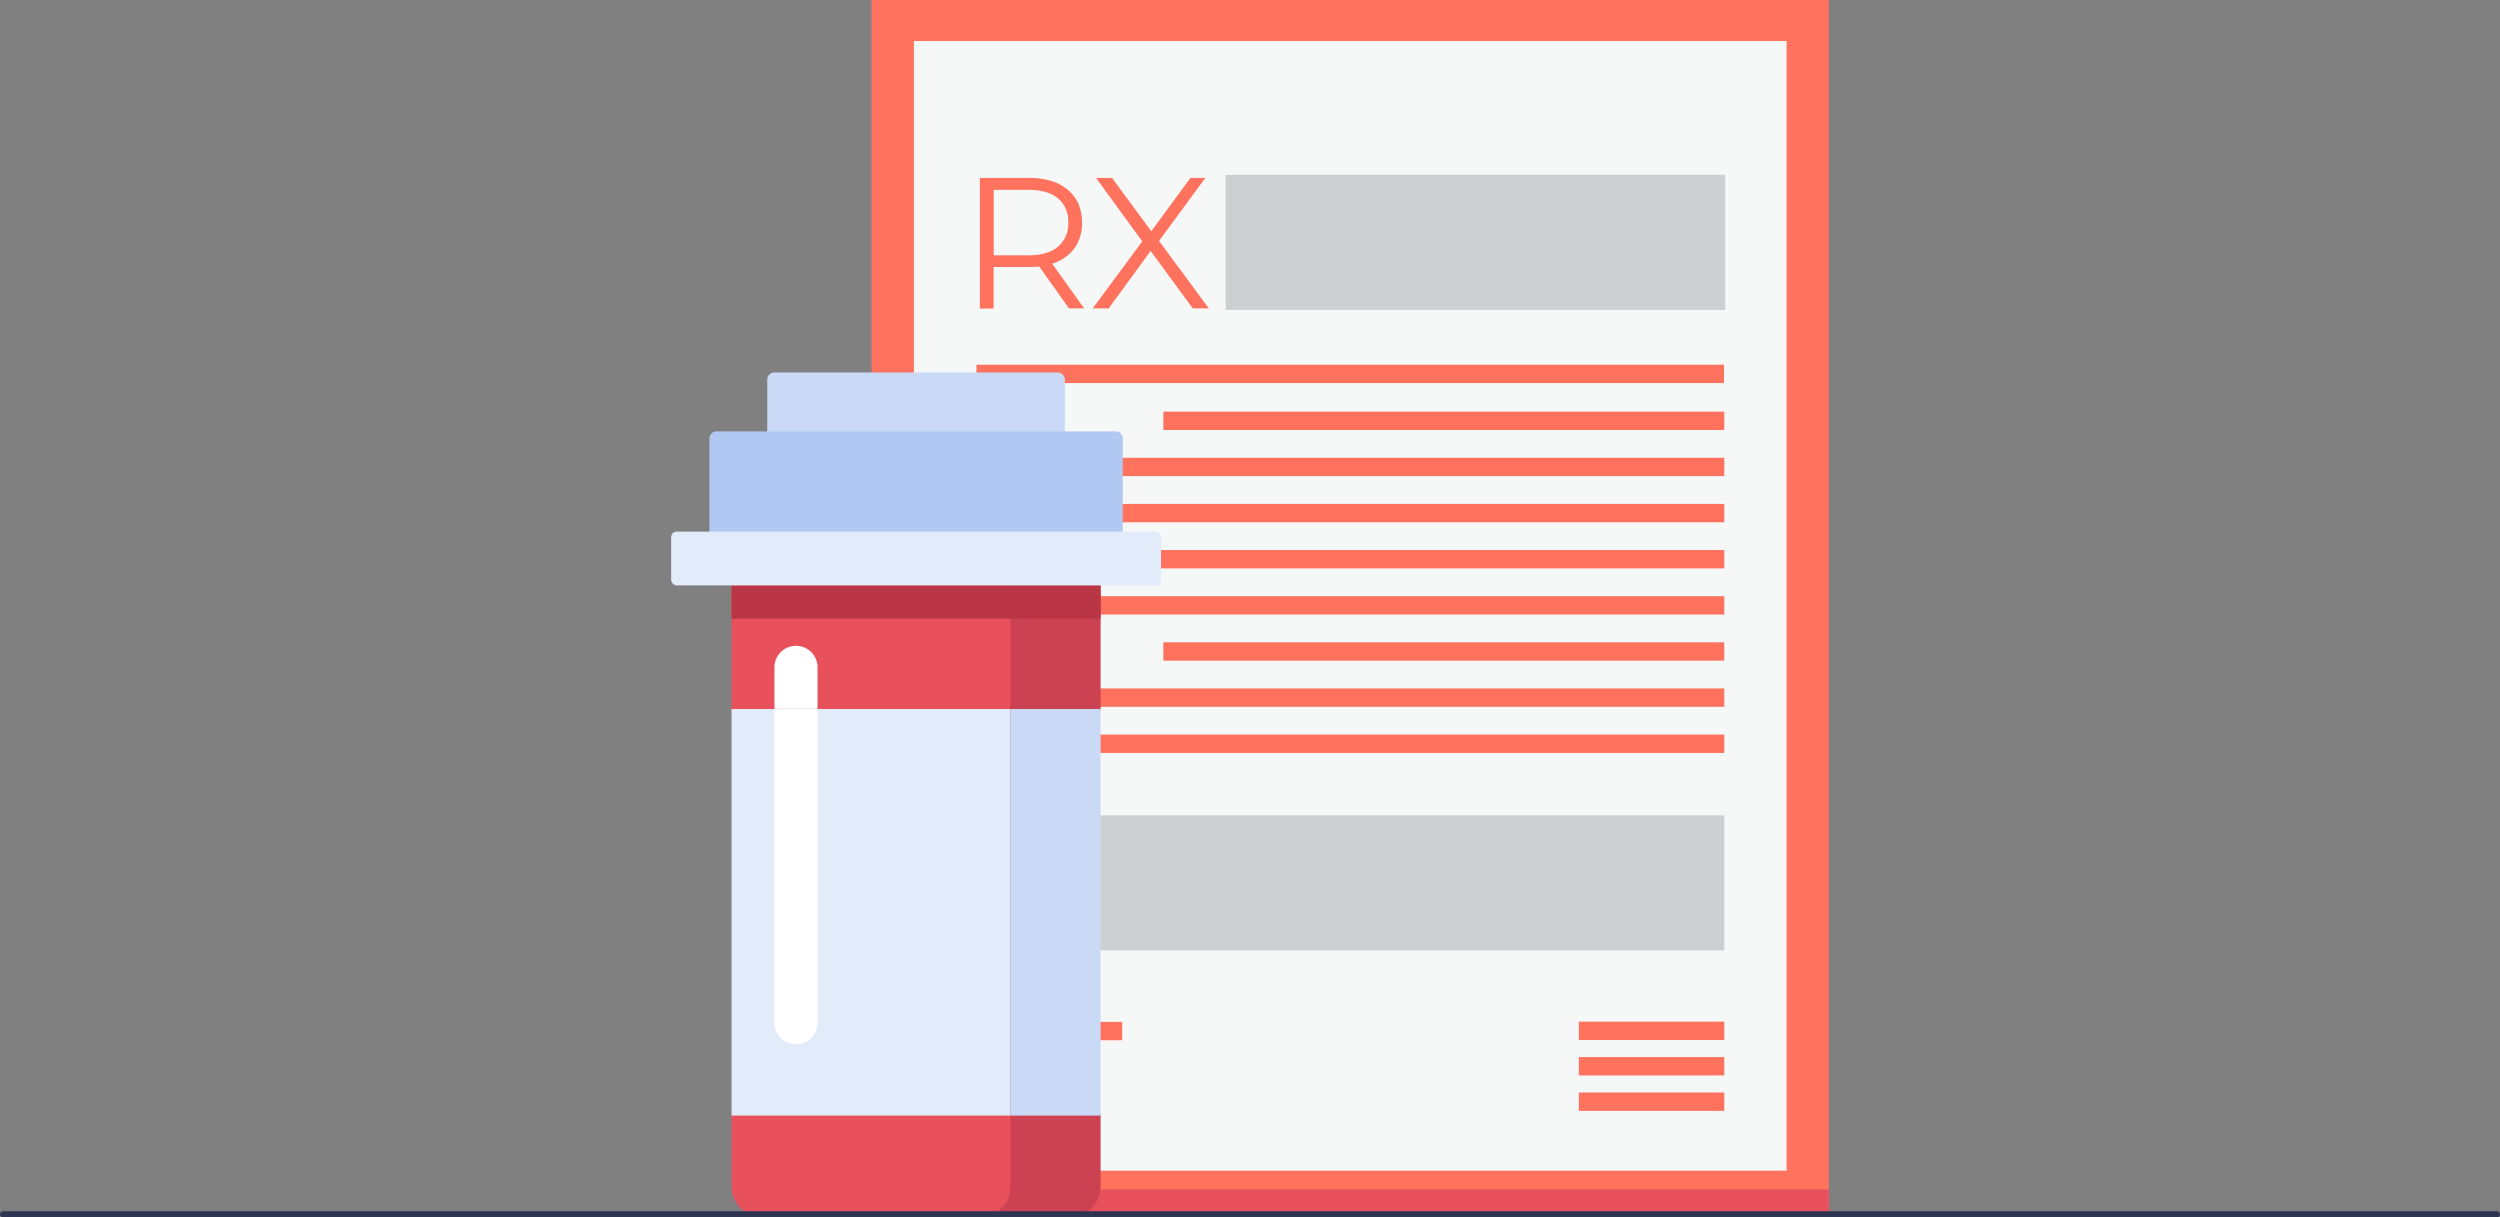 <svg id="Layer_1" data-name="Layer 1" xmlns="http://www.w3.org/2000/svg" viewBox="0 0 783.27 381.44"><rect x="0" y="0" width="783.27" height="381.44" fill="#808080" stroke="none"/><defs><style>.cls-1{fill:#ff725e;}.cls-2{fill:#e8505b;}.cls-3{fill:#f6f7f7;}.cls-4{fill:#cdd0d1;}.cls-5{fill:#cadaf6;}.cls-6{fill:#cc4252;}.cls-7{fill:#ba3545;}.cls-8{fill:#fff;}.cls-9{fill:#e2ebfa;}.cls-10{fill:#b1c9f2;}.cls-11{fill:#2e3552;}</style></defs><rect class="cls-1" x="273.08" width="299.91" height="381.09"/><rect class="cls-2" x="273.08" y="372.67" width="299.91" height="8.42"/><rect class="cls-3" x="286.33" y="12.85" width="273.42" height="353.93"/><rect class="cls-1" x="305.94" y="114.27" width="234.2" height="5.75"/><rect class="cls-1" x="364.49" y="128.97" width="175.74" height="5.75"/><rect class="cls-1" x="305.91" y="143.42" width="234.32" height="5.75"/><rect class="cls-1" x="305.91" y="157.88" width="234.32" height="5.75"/><rect class="cls-1" x="305.91" y="172.33" width="234.32" height="5.75"/><rect class="cls-1" x="305.91" y="186.79" width="234.32" height="5.75"/><rect class="cls-1" x="364.49" y="201.24" width="175.74" height="5.75"/><rect class="cls-1" x="305.91" y="215.7" width="234.32" height="5.75"/><rect class="cls-1" x="305.91" y="230.15" width="234.32" height="5.75"/><rect class="cls-1" x="494.67" y="342.29" width="45.56" height="5.75"/><rect class="cls-1" x="494.67" y="331.19" width="45.56" height="5.75"/><rect class="cls-1" x="494.67" y="320.09" width="45.56" height="5.75"/><rect class="cls-1" x="306.03" y="320.17" width="45.56" height="5.75"/><path class="cls-1" d="M334.92,96.62l-9.34-13.14a28.8,28.8,0,0,1-3.27.18h-11v13H307V55.74h15.3q7.81,0,12.26,3.74T339,69.76a13.33,13.33,0,0,1-2.42,8.09,13.51,13.51,0,0,1-6.92,4.76l10,14Zm-3.44-19.33a9.28,9.28,0,0,0,3.21-7.53,9.33,9.33,0,0,0-3.21-7.62c-2.15-1.77-5.24-2.66-9.29-2.66H311.33V80h10.86C326.24,80,329.33,79.08,331.48,77.29Z"/><path class="cls-1" d="M373.7,96.62l-13.2-18-13.14,18h-5l15.53-21L343.39,55.74h5l12.32,16.7,12.27-16.7h4.67L363.13,75.48l15.59,21.14Z"/><rect class="cls-4" x="384" y="54.77" width="156.52" height="42.34"/><rect class="cls-4" x="306.85" y="255.44" width="233.38" height="42.34"/><rect class="cls-5" x="240.39" y="116.69" width="93.25" height="36.95" rx="2.22"/><path class="cls-6" d="M311.56,178.89V362.73a18.72,18.72,0,0,1-18.72,18.71h42.27a9.72,9.72,0,0,0,9.72-9.72v-22.2l-11.18-61,11.18-66.38V178.89H311.56Z"/><path class="cls-2" d="M316.55,178.89V371.72a9.72,9.72,0,0,1-9.73,9.72H238.93a9.73,9.73,0,0,1-9.73-9.72v-22.2l5.58-37.73-5.58-89.65V178.89Z"/><rect class="cls-7" x="229.2" y="183.42" width="115.63" height="10.4"/><path class="cls-8" d="M256.14,209.09a6.75,6.75,0,0,0-13.5,0v13h13.5Z"/><rect class="cls-9" x="229.2" y="222.14" width="87.35" height="127.38"/><rect class="cls-5" x="316.55" y="222.14" width="28.28" height="127.38"/><path class="cls-8" d="M249.39,327.16a6.77,6.77,0,0,0,6.75-6.75V222.14h-13.5v98.27A6.77,6.77,0,0,0,249.39,327.16Z"/><path class="cls-10" d="M224.48,135.16H349.55a2.22,2.22,0,0,1,2.22,2.22v34.72a0,0,0,0,1,0,0H222.26a0,0,0,0,1,0,0V137.39a2.22,2.22,0,0,1,2.22-2.22Z"/><rect class="cls-9" x="210.28" y="166.55" width="153.48" height="16.87" rx="1.75"/><rect class="cls-11" y="379.48" width="783.27" height="1.96" rx="0.98"/></svg>